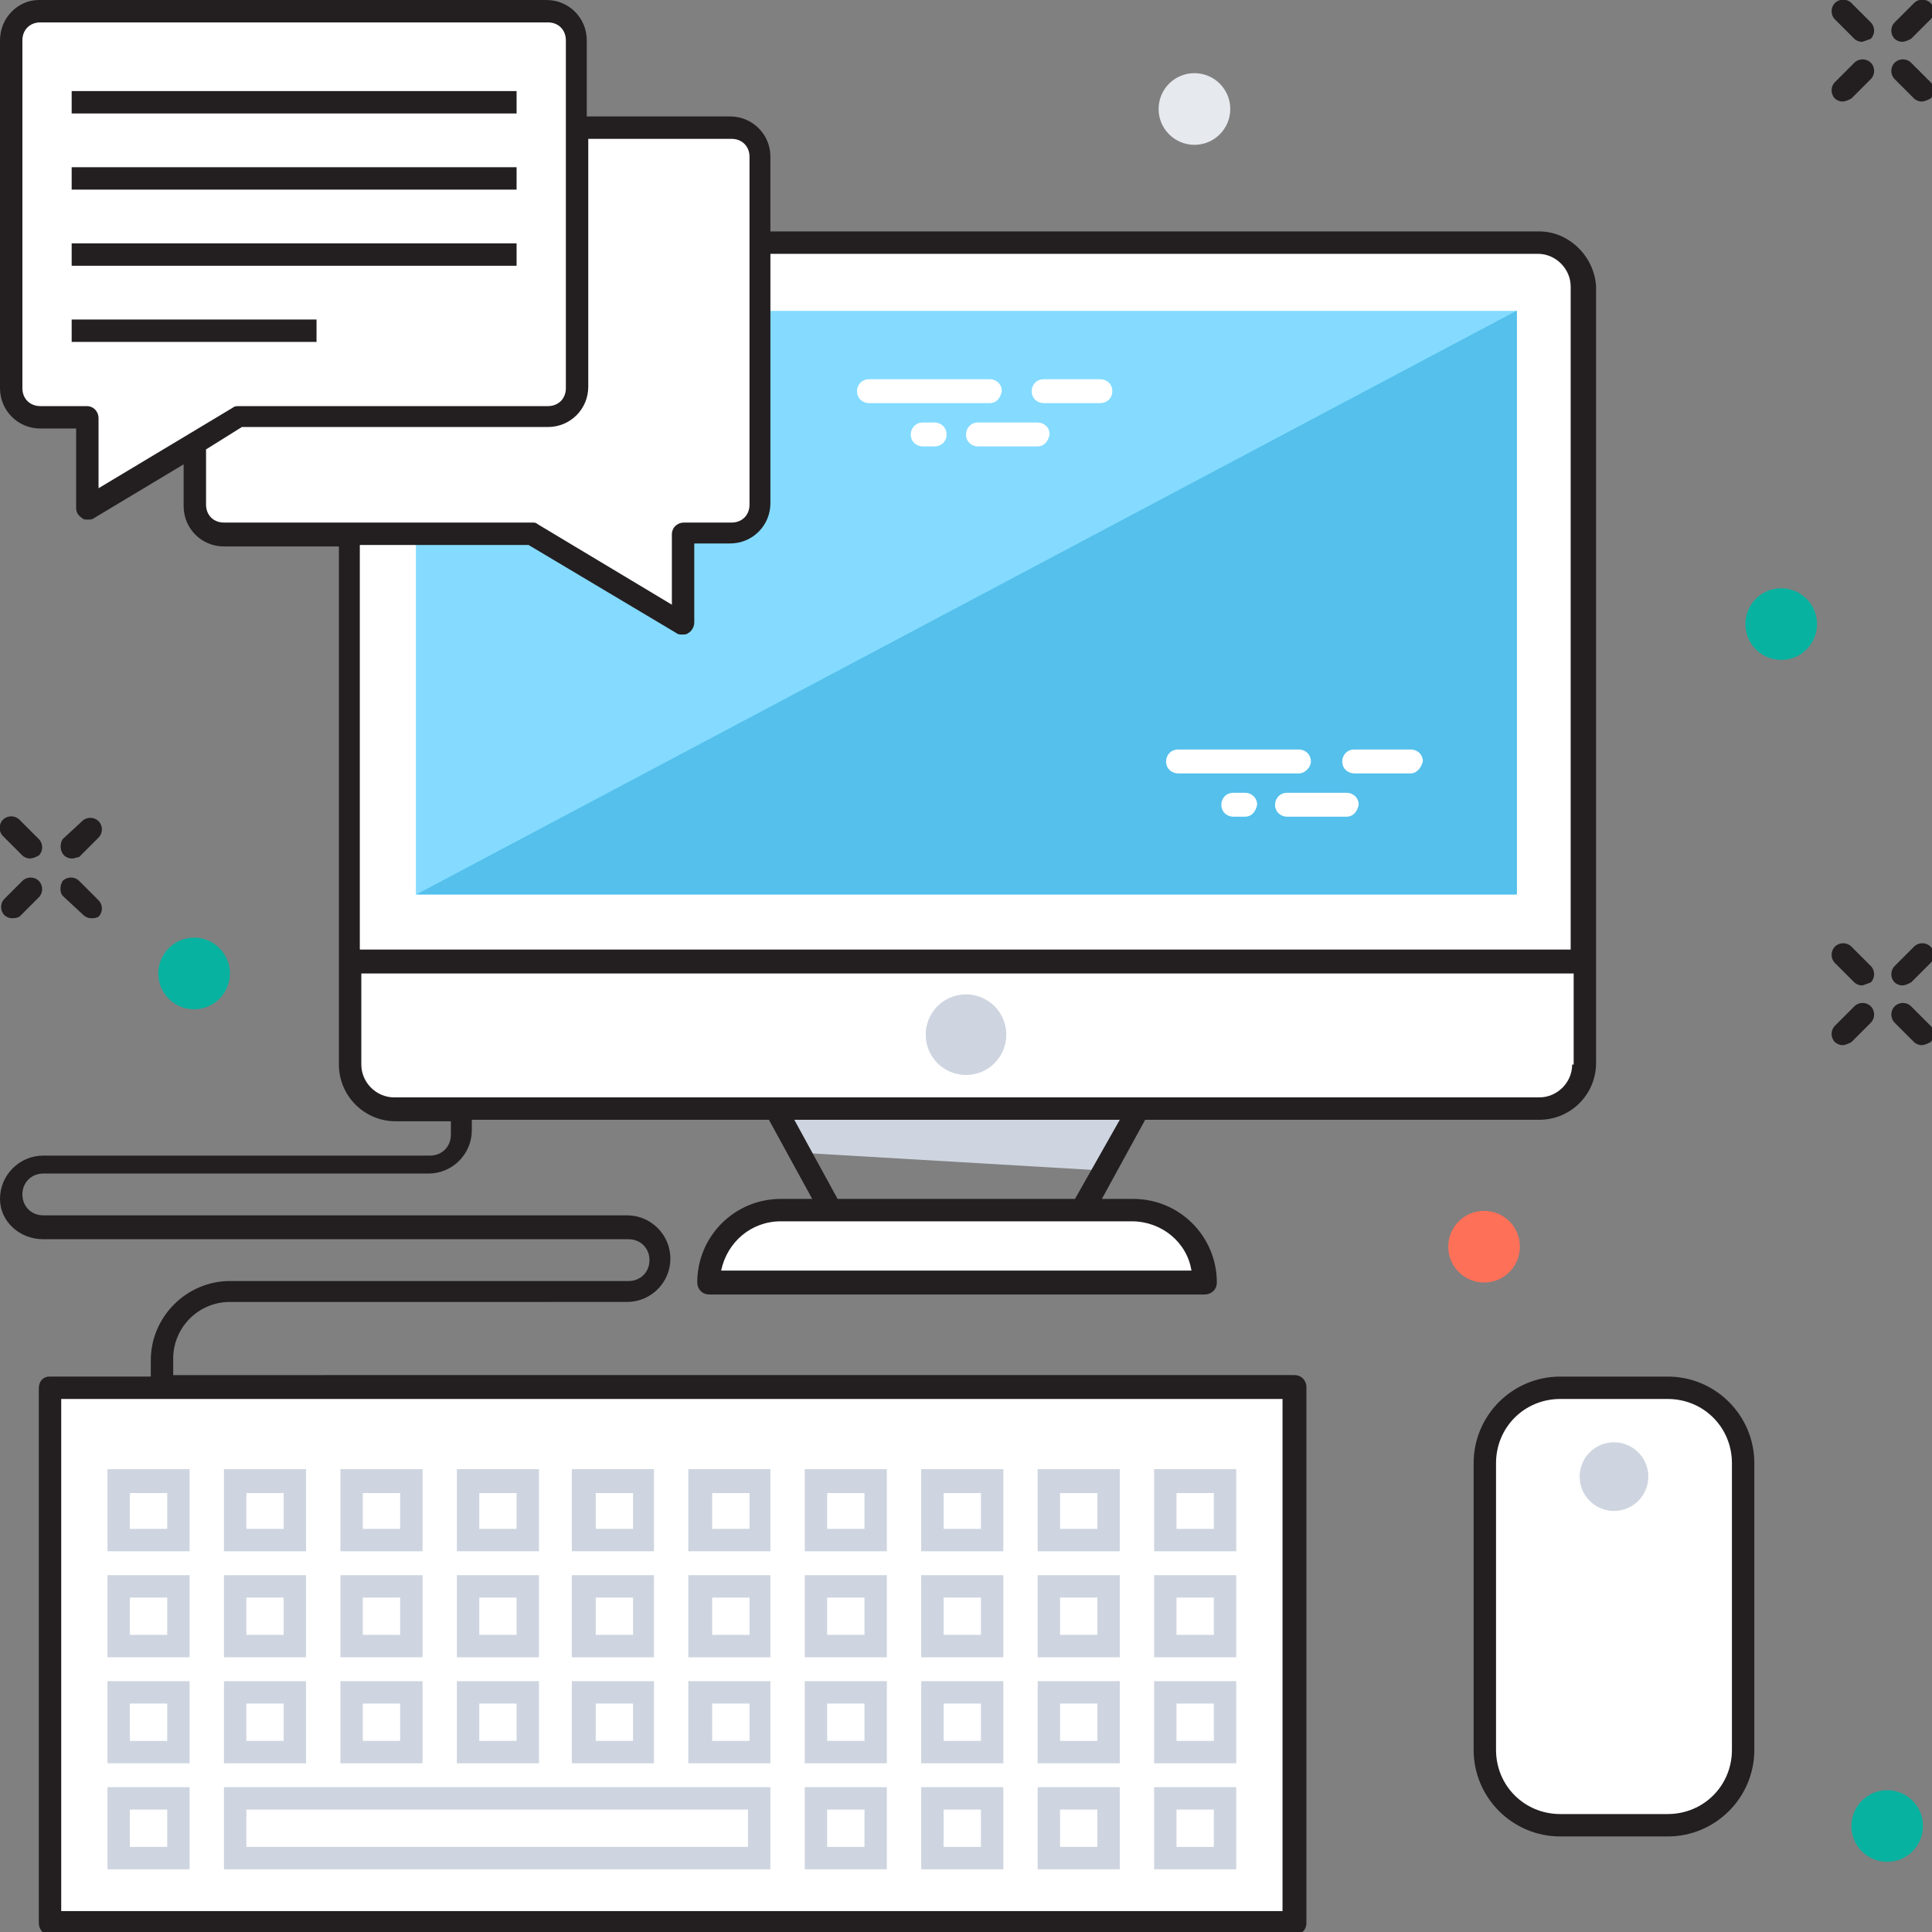 <?xml version="1.0" encoding="utf-8"?>
<!-- Generator: Adobe Illustrator 21.1.0, SVG Export Plug-In . SVG Version: 6.00 Build 0)  -->
<svg version="1.1" id="Layer_1" xmlns="http://www.w3.org/2000/svg" xmlns:xlink="http://www.w3.org/1999/xlink" x="0px" y="0px"
	 viewBox="0 0 129.4 129.4" style="enable-background:new 0 0 129.4 129.4;" xml:space="preserve">
<rect x="0" y="0" width="129.4" height="129.4" fill="#808080" stroke="none"/>
<style type="text/css">
	.st0{fill:#231F20;}
	.st1{fill:#FFFFFF;}
	.st2{fill:#84DBFF;}
	.st3{fill:#54C0EB;}
	.st4{fill:#CED5E0;}
	.st5{fill:#E6E9EE;}
	.st6{fill:#08B2A0;}
	.st7{fill:#FF7058;}
</style>
<g>
	<g>
		<g>
			<path class="st0" d="M127.4,2.8c-0.2,0-0.4-0.1-0.5-0.2c-0.3-0.3-0.3-0.8,0-1.1l1.3-1.3c0.3-0.3,0.8-0.3,1.1,0
				c0.3,0.3,0.3,0.8,0,1.1l-1.3,1.3C127.8,2.7,127.6,2.8,127.4,2.8z"/>
		</g>
		<g>
			<path class="st0" d="M123.4,6.8c-0.2,0-0.4-0.1-0.5-0.2c-0.3-0.3-0.3-0.8,0-1.1l1.3-1.3c0.3-0.3,0.8-0.3,1.1,0
				c0.3,0.3,0.3,0.8,0,1.1l-1.3,1.3C123.8,6.7,123.6,6.8,123.4,6.8z"/>
		</g>
		<g>
			<path class="st0" d="M128.7,6.8c-0.2,0-0.4-0.1-0.5-0.2l-1.3-1.3c-0.3-0.3-0.3-0.8,0-1.1c0.3-0.3,0.8-0.3,1.1,0l1.3,1.3
				c0.3,0.3,0.3,0.8,0,1.1C129.1,6.7,128.9,6.8,128.7,6.8z"/>
		</g>
		<g>
			<path class="st0" d="M124.7,2.8c-0.2,0-0.4-0.1-0.5-0.2l-1.3-1.3c-0.3-0.3-0.3-0.8,0-1.1c0.3-0.3,0.8-0.3,1.1,0l1.3,1.3
				c0.3,0.3,0.3,0.8,0,1.1C125,2.7,124.8,2.8,124.7,2.8z"/>
		</g>
	</g>
	<g>
		<g>
			<path class="st0" d="M4.8,57.5c-0.2,0-0.4-0.1-0.5-0.2C4,57,4,56.5,4.2,56.2L5.5,55c0.3-0.3,0.8-0.3,1.1,0c0.3,0.3,0.3,0.8,0,1.1
				l-1.3,1.3C5.2,57.4,5,57.5,4.8,57.5z"/>
		</g>
		<g>
			<path class="st0" d="M0.8,61.5c-0.2,0-0.4-0.1-0.5-0.2c-0.3-0.3-0.3-0.8,0-1.1L1.5,59c0.3-0.3,0.8-0.3,1.1,0
				c0.3,0.3,0.3,0.8,0,1.1l-1.3,1.3C1.1,61.5,0.9,61.5,0.8,61.5z"/>
		</g>
		<g>
			<path class="st0" d="M6.1,61.5c-0.2,0-0.4-0.1-0.5-0.2L4.2,60C4,59.8,4,59.3,4.2,59c0.3-0.3,0.8-0.3,1.1,0l1.3,1.3
				c0.3,0.3,0.3,0.8,0,1.1C6.4,61.5,6.3,61.5,6.1,61.5z"/>
		</g>
		<g>
			<path class="st0" d="M2,57.5c-0.2,0-0.4-0.1-0.5-0.2L0.2,56c-0.3-0.3-0.3-0.8,0-1.1c0.3-0.3,0.8-0.3,1.1,0l1.3,1.3
				c0.3,0.3,0.3,0.8,0,1.1C2.4,57.4,2.2,57.5,2,57.5z"/>
		</g>
	</g>
	<g>
		<g>
			<path class="st0" d="M127.4,66c-0.2,0-0.4-0.1-0.5-0.2c-0.3-0.3-0.3-0.8,0-1.1l1.3-1.3c0.3-0.3,0.8-0.3,1.1,0
				c0.3,0.3,0.3,0.8,0,1.1l-1.3,1.3C127.8,65.9,127.6,66,127.4,66z"/>
		</g>
		<g>
			<path class="st0" d="M123.4,70c-0.2,0-0.4-0.1-0.5-0.2c-0.3-0.3-0.3-0.8,0-1.1l1.3-1.3c0.3-0.3,0.8-0.3,1.1,0
				c0.3,0.3,0.3,0.8,0,1.1l-1.3,1.3C123.8,69.9,123.6,70,123.4,70z"/>
		</g>
		<g>
			<path class="st0" d="M128.7,70c-0.2,0-0.4-0.1-0.5-0.2l-1.3-1.3c-0.3-0.3-0.3-0.8,0-1.1c0.3-0.3,0.8-0.3,1.1,0l1.3,1.3
				c0.3,0.3,0.3,0.8,0,1.1C129.1,69.9,128.9,70,128.7,70z"/>
		</g>
		<g>
			<path class="st0" d="M124.7,66c-0.2,0-0.4-0.1-0.5-0.2l-1.3-1.3c-0.3-0.3-0.3-0.8,0-1.1c0.3-0.3,0.8-0.3,1.1,0l1.3,1.3
				c0.3,0.3,0.3,0.8,0,1.1C125,65.9,124.8,66,124.7,66z"/>
		</g>
	</g>
	<g>
		<path class="st1" d="M111.7,122.3h-7.2c-2.8,0-5.1-2.3-5.1-5.1V98c0-2.8,2.3-5.1,5.1-5.1h7.2c2.8,0,5.1,2.3,5.1,5.1v19.2
			C116.8,120,114.5,122.3,111.7,122.3z"/>
		<path class="st0" d="M111.7,123h-7.2c-3.2,0-5.8-2.6-5.8-5.8V98c0-3.2,2.6-5.8,5.8-5.8h7.2c3.2,0,5.8,2.6,5.8,5.8v19.2
			C117.5,120.4,114.9,123,111.7,123z M104.5,93.7c-2.4,0-4.3,1.9-4.3,4.3v19.2c0,2.4,1.9,4.3,4.3,4.3h7.2c2.4,0,4.3-1.9,4.3-4.3V98
			c0-2.4-1.9-4.3-4.3-4.3H104.5z"/>
	</g>
	<path class="st1" d="M106.1,64.4H23.4V19.3c0-1.7,1.3-3,3-3h76.7c1.7,0,3,1.3,3,3V64.4z"/>
	<g>
		
			<rect x="45.2" y="3.5" transform="matrix(-1.836970e-16 1 -1 -1.836970e-16 105.055 -24.378)" class="st2" width="39.1" height="73.7"/>
	</g>
	<g>
		<polygon class="st3" points="27.9,59.9 101.6,20.8 101.6,59.9 		"/>
	</g>
	<path class="st1" d="M106.1,64.4H23.4v6.9c0,1.7,1.3,3,3,3h76.7c1.7,0,3-1.3,3-3V64.4z"/>
	<g>
		<polygon class="st4" points="73.9,78.4 76.2,74.3 51.9,74.3 53.5,77.2 		"/>
	</g>
	<path class="st1" d="M80.7,85.9L80.7,85.9c0-2.7-2.2-4.8-4.8-4.8H52.3c-2.7,0-4.8,2.2-4.8,4.8l0,0H80.7z"/>
	<g>
		<circle class="st4" cx="64.7" cy="69.3" r="2.7"/>
	</g>
	<rect x="3.3" y="92.9" class="st1" width="83.4" height="35.8"/>
	<g>
		<rect x="8" y="99.2" class="st1" width="4" height="4"/>
		<path class="st4" d="M12.7,103.9H7.2v-5.5h5.5V103.9z M8.7,102.4h2.5V100H8.7V102.4z"/>
	</g>
	<g>
		<rect x="15.8" y="99.2" class="st1" width="4" height="4"/>
		<path class="st4" d="M20.5,103.9H15v-5.5h5.5V103.9z M16.5,102.4H19V100h-2.5V102.4z"/>
	</g>
	<g>
		<rect x="23.5" y="99.2" class="st1" width="4" height="4"/>
		<path class="st4" d="M28.3,103.9h-5.5v-5.5h5.5V103.9z M24.3,102.4h2.5V100h-2.5V102.4z"/>
	</g>
	<g>
		<rect x="31.3" y="99.2" class="st1" width="4" height="4"/>
		<path class="st4" d="M36.1,103.9h-5.5v-5.5h5.5V103.9z M32.1,102.4h2.5V100h-2.5V102.4z"/>
	</g>
	<g>
		<rect x="39.1" y="99.2" class="st1" width="4" height="4"/>
		<path class="st4" d="M43.8,103.9h-5.5v-5.5h5.5V103.9z M39.9,102.4h2.5V100h-2.5V102.4z"/>
	</g>
	<g>
		<rect x="46.9" y="99.2" class="st1" width="4" height="4"/>
		<path class="st4" d="M51.6,103.9h-5.5v-5.5h5.5V103.9z M47.7,102.4h2.5V100h-2.5V102.4z"/>
	</g>
	<g>
		<rect x="54.7" y="99.2" class="st1" width="4" height="4"/>
		<path class="st4" d="M59.4,103.9h-5.5v-5.5h5.5V103.9z M55.4,102.4h2.5V100h-2.5V102.4z"/>
	</g>
	<g>
		<rect x="62.5" y="99.2" class="st1" width="4" height="4"/>
		<path class="st4" d="M67.2,103.9h-5.5v-5.5h5.5V103.9z M63.2,102.4h2.5V100h-2.5V102.4z"/>
	</g>
	<g>
		<rect x="70.3" y="99.2" class="st1" width="4" height="4"/>
		<path class="st4" d="M75,103.9h-5.5v-5.5H75V103.9z M71,102.4h2.5V100H71V102.4z"/>
	</g>
	<g>
		<rect x="78.1" y="99.2" class="st1" width="4" height="4"/>
		<path class="st4" d="M82.8,103.9h-5.5v-5.5h5.5V103.9z M78.8,102.4h2.5V100h-2.5V102.4z"/>
	</g>
	<g>
		<rect x="8" y="106.3" class="st1" width="4" height="4"/>
		<path class="st4" d="M12.7,111H7.2v-5.5h5.5V111z M8.7,109.5h2.5V107H8.7V109.5z"/>
	</g>
	<g>
		<rect x="15.8" y="106.3" class="st1" width="4" height="4"/>
		<path class="st4" d="M20.5,111H15v-5.5h5.5V111z M16.5,109.5H19V107h-2.5V109.5z"/>
	</g>
	<g>
		<rect x="23.5" y="106.3" class="st1" width="4" height="4"/>
		<path class="st4" d="M28.3,111h-5.5v-5.5h5.5V111z M24.3,109.5h2.5V107h-2.5V109.5z"/>
	</g>
	<g>
		<rect x="31.3" y="106.3" class="st1" width="4" height="4"/>
		<path class="st4" d="M36.1,111h-5.5v-5.5h5.5V111z M32.1,109.5h2.5V107h-2.5V109.5z"/>
	</g>
	<g>
		<rect x="39.1" y="106.3" class="st1" width="4" height="4"/>
		<path class="st4" d="M43.8,111h-5.5v-5.5h5.5V111z M39.9,109.5h2.5V107h-2.5V109.5z"/>
	</g>
	<g>
		<rect x="46.9" y="106.3" class="st1" width="4" height="4"/>
		<path class="st4" d="M51.6,111h-5.5v-5.5h5.5V111z M47.7,109.5h2.5V107h-2.5V109.5z"/>
	</g>
	<g>
		<rect x="54.7" y="106.3" class="st1" width="4" height="4"/>
		<path class="st4" d="M59.4,111h-5.5v-5.5h5.5V111z M55.4,109.5h2.5V107h-2.5V109.5z"/>
	</g>
	<g>
		<rect x="62.5" y="106.3" class="st1" width="4" height="4"/>
		<path class="st4" d="M67.2,111h-5.5v-5.5h5.5V111z M63.2,109.5h2.5V107h-2.5V109.5z"/>
	</g>
	<g>
		<rect x="70.3" y="106.3" class="st1" width="4" height="4"/>
		<path class="st4" d="M75,111h-5.5v-5.5H75V111z M71,109.5h2.5V107H71V109.5z"/>
	</g>
	<g>
		<rect x="78.1" y="106.3" class="st1" width="4" height="4"/>
		<path class="st4" d="M82.8,111h-5.5v-5.5h5.5V111z M78.8,109.5h2.5V107h-2.5V109.5z"/>
	</g>
	<g>
		<rect x="8" y="113.4" class="st1" width="4" height="4"/>
		<path class="st4" d="M12.7,118.1H7.2v-5.5h5.5V118.1z M8.7,116.6h2.5v-2.5H8.7V116.6z"/>
	</g>
	<g>
		<rect x="15.8" y="113.4" class="st1" width="4" height="4"/>
		<path class="st4" d="M20.5,118.1H15v-5.5h5.5V118.1z M16.5,116.6H19v-2.5h-2.5V116.6z"/>
	</g>
	<g>
		<rect x="23.5" y="113.4" class="st1" width="4" height="4"/>
		<path class="st4" d="M28.3,118.1h-5.5v-5.5h5.5V118.1z M24.3,116.6h2.5v-2.5h-2.5V116.6z"/>
	</g>
	<g>
		<rect x="31.3" y="113.4" class="st1" width="4" height="4"/>
		<path class="st4" d="M36.1,118.1h-5.5v-5.5h5.5V118.1z M32.1,116.6h2.5v-2.5h-2.5V116.6z"/>
	</g>
	<g>
		<rect x="39.1" y="113.4" class="st1" width="4" height="4"/>
		<path class="st4" d="M43.8,118.1h-5.5v-5.5h5.5V118.1z M39.9,116.6h2.5v-2.5h-2.5V116.6z"/>
	</g>
	<g>
		<rect x="46.9" y="113.4" class="st1" width="4" height="4"/>
		<path class="st4" d="M51.6,118.1h-5.5v-5.5h5.5V118.1z M47.7,116.6h2.5v-2.5h-2.5V116.6z"/>
	</g>
	<g>
		<rect x="54.7" y="113.4" class="st1" width="4" height="4"/>
		<path class="st4" d="M59.4,118.1h-5.5v-5.5h5.5V118.1z M55.4,116.6h2.5v-2.5h-2.5V116.6z"/>
	</g>
	<g>
		<rect x="62.5" y="113.4" class="st1" width="4" height="4"/>
		<path class="st4" d="M67.2,118.1h-5.5v-5.5h5.5V118.1z M63.2,116.6h2.5v-2.5h-2.5V116.6z"/>
	</g>
	<g>
		<rect x="70.3" y="113.4" class="st1" width="4" height="4"/>
		<path class="st4" d="M75,118.1h-5.5v-5.5H75V118.1z M71,116.6h2.5v-2.5H71V116.6z"/>
	</g>
	<g>
		<rect x="78.1" y="113.4" class="st1" width="4" height="4"/>
		<path class="st4" d="M82.8,118.1h-5.5v-5.5h5.5V118.1z M78.8,116.6h2.5v-2.5h-2.5V116.6z"/>
	</g>
	<g>
		<rect x="8" y="120.5" class="st1" width="4" height="4"/>
		<path class="st4" d="M12.7,125.2H7.2v-5.5h5.5V125.2z M8.7,123.7h2.5v-2.5H8.7V123.7z"/>
	</g>
	<g>
		<rect x="15.8" y="120.5" class="st1" width="35.1" height="4"/>
		<path class="st4" d="M51.6,125.2H15v-5.5h36.6V125.2z M16.5,123.7h33.6v-2.5H16.5V123.7z"/>
	</g>
	<g>
		<rect x="54.7" y="120.5" class="st1" width="4" height="4"/>
		<path class="st4" d="M59.4,125.2h-5.5v-5.5h5.5V125.2z M55.4,123.7h2.5v-2.5h-2.5V123.7z"/>
	</g>
	<g>
		<rect x="62.5" y="120.5" class="st1" width="4" height="4"/>
		<path class="st4" d="M67.2,125.2h-5.5v-5.5h5.5V125.2z M63.2,123.7h2.5v-2.5h-2.5V123.7z"/>
	</g>
	<g>
		<rect x="70.3" y="120.5" class="st1" width="4" height="4"/>
		<path class="st4" d="M75,125.2h-5.5v-5.5H75V125.2z M71,123.7h2.5v-2.5H71V123.7z"/>
	</g>
	<g>
		<rect x="78.1" y="120.5" class="st1" width="4" height="4"/>
		<path class="st4" d="M82.8,125.2h-5.5v-5.5h5.5V125.2z M78.8,123.7h2.5v-2.5h-2.5V123.7z"/>
	</g>
	<path class="st1" d="M13,10.5v23.3c0,1.1,0.9,2,1.9,2h20.7l10.1,6.1v-6.1h3.2c1.1,0,1.9-0.9,1.9-2V10.5c0-1.1-0.9-2-1.9-2H15
		C13.9,8.6,13,9.5,13,10.5z"/>
	<path class="st1" d="M38.6,2.7V26c0,1.1-0.9,2-1.9,2H16L5.9,34V28H2.7c-1.1,0-1.9-0.9-1.9-2V2.7c0-1.1,0.9-2,1.9-2h34
		C37.8,0.7,38.6,1.6,38.6,2.7z"/>
	<g>
		<path class="st0" d="M103.1,15.5H51.6v-5c0-1.5-1.2-2.7-2.7-2.7h-9.6V2.7c0-1.5-1.2-2.7-2.7-2.7h-34C1.2,0,0,1.2,0,2.7V26
			c0,1.5,1.2,2.7,2.7,2.7h2.4V34c0,0.3,0.1,0.5,0.4,0.7c0.1,0.1,0.2,0.1,0.4,0.1c0.1,0,0.3,0,0.4-0.1l6-3.6v2.8
			c0,1.5,1.2,2.7,2.7,2.7h7.7v34.7c0,2.1,1.7,3.8,3.8,3.8h3.7v0.9c0,0.8-0.6,1.4-1.4,1.4H2.9c-1.6,0-2.9,1.3-2.9,2.9
			C0,81.8,1.3,83,2.9,83h39.2c0.8,0,1.4,0.6,1.4,1.4c0,0.8-0.6,1.4-1.4,1.4H15.4c-2.9,0-5.3,2.4-5.3,5.3v1.1H3.3
			c-0.4,0-0.7,0.3-0.7,0.8v35.8c0,0.4,0.3,0.8,0.7,0.8h83.4c0.4,0,0.8-0.3,0.8-0.8V92.9c0-0.4-0.3-0.8-0.8-0.8H11.6v-1.1
			c0-2.1,1.7-3.8,3.8-3.8H42c1.6,0,2.9-1.3,2.9-2.9c0-1.6-1.3-2.9-2.9-2.9H2.9c-0.8,0-1.4-0.6-1.4-1.4c0-0.8,0.6-1.4,1.4-1.4h25.8
			c1.6,0,2.9-1.3,2.9-2.9V75h19.9l2.9,5.3h-2.1c-3.1,0-5.6,2.5-5.6,5.6c0,0.4,0.3,0.8,0.8,0.8h33.2c0.4,0,0.8-0.3,0.8-0.8
			c0-3.1-2.5-5.6-5.6-5.6h-2.1l2.9-5.3h26.4c2.1,0,3.8-1.7,3.8-3.8v-52C106.8,17.2,105.1,15.5,103.1,15.5z M85.9,93.7v34.3H4.1V93.7
			H85.9z M75.8,81.8c2,0,3.7,1.4,4,3.3H48.3c0.4-1.9,2-3.3,4-3.3H75.8z M72,80.3H56.1L53.2,75H75L72,80.3z M6.6,32.7V28
			c0-0.4-0.3-0.8-0.8-0.8H2.7c-0.7,0-1.2-0.5-1.2-1.2V2.7C1.5,2,2,1.5,2.7,1.5h34c0.7,0,1.2,0.5,1.2,1.2V26c0,0.7-0.5,1.2-1.2,1.2
			H16c-0.1,0-0.3,0-0.4,0.1L6.6,32.7z M15,35c-0.7,0-1.2-0.5-1.2-1.2v-3.7l2.4-1.5h20.5c1.5,0,2.7-1.2,2.7-2.7V9.3h9.6
			c0.7,0,1.2,0.5,1.2,1.2v23.3c0,0.7-0.5,1.2-1.2,1.2h-3.2c-0.4,0-0.8,0.3-0.8,0.8v4.7l-9-5.4c-0.1-0.1-0.2-0.1-0.4-0.1H15z
			 M105.3,71.3c0,1.2-1,2.2-2.2,2.2H26.4c-1.2,0-2.2-1-2.2-2.2v-6.1h81.2V71.3z M105.3,63.6H24.1V36.5h11.3l9.9,5.9
			c0.1,0.1,0.3,0.1,0.4,0.1c0.1,0,0.3,0,0.4-0.1c0.2-0.1,0.4-0.4,0.4-0.7v-5.3h2.4c1.5,0,2.7-1.2,2.7-2.7V17h51.4
			c1.2,0,2.2,1,2.2,2.2V63.6z"/>
		<rect x="4.8" y="6.1" class="st0" width="29.8" height="1.5"/>
		<rect x="4.8" y="11.2" class="st0" width="29.8" height="1.5"/>
		<rect x="4.8" y="16.3" class="st0" width="29.8" height="1.5"/>
		<rect x="4.8" y="21.4" class="st0" width="16.4" height="1.5"/>
	</g>
	<g>
		<circle class="st5" cx="80" cy="7.3" r="2.4"/>
	</g>
	<g>
		<circle class="st6" cx="119.3" cy="41.8" r="2.4"/>
	</g>
	<g>
		<circle class="st7" cx="99.4" cy="83.5" r="2.4"/>
	</g>
	<g>
		<circle class="st6" cx="126.4" cy="122.3" r="2.4"/>
	</g>
	<g>
		<circle class="st6" cx="13" cy="65.2" r="2.4"/>
	</g>
	<g>
		<g>
			<path class="st1" d="M87,51.8h-8.1c-0.4,0-0.8-0.3-0.8-0.8c0-0.4,0.3-0.8,0.8-0.8H87c0.4,0,0.8,0.3,0.8,0.8
				C87.8,51.4,87.4,51.8,87,51.8z"/>
		</g>
		<g>
			<path class="st1" d="M90.2,54.7h-4c-0.4,0-0.8-0.3-0.8-0.8c0-0.4,0.3-0.8,0.8-0.8h4c0.4,0,0.8,0.3,0.8,0.8
				C90.9,54.4,90.6,54.7,90.2,54.7z"/>
		</g>
		<g>
			<path class="st1" d="M94.5,51.8h-3.8c-0.4,0-0.8-0.3-0.8-0.8c0-0.4,0.3-0.8,0.8-0.8h3.8c0.4,0,0.8,0.3,0.8,0.8
				C95.2,51.4,94.9,51.8,94.5,51.8z"/>
		</g>
		<g>
			<path class="st1" d="M83.4,54.7h-0.8c-0.4,0-0.8-0.3-0.8-0.8c0-0.4,0.3-0.8,0.8-0.8h0.8c0.4,0,0.8,0.3,0.8,0.8
				C84.1,54.4,83.8,54.7,83.4,54.7z"/>
		</g>
	</g>
	<g>
		<g>
			<path class="st1" d="M66.3,27h-8.1c-0.4,0-0.8-0.3-0.8-0.8c0-0.4,0.3-0.8,0.8-0.8h8.1c0.4,0,0.8,0.3,0.8,0.8
				C67,26.7,66.7,27,66.3,27z"/>
		</g>
		<g>
			<path class="st1" d="M69.5,29.9h-4c-0.4,0-0.8-0.3-0.8-0.8c0-0.4,0.3-0.8,0.8-0.8h4c0.4,0,0.8,0.3,0.8,0.8
				C70.2,29.6,69.9,29.9,69.5,29.9z"/>
		</g>
		<g>
			<path class="st1" d="M73.7,27h-3.8c-0.4,0-0.8-0.3-0.8-0.8c0-0.4,0.3-0.8,0.8-0.8h3.8c0.4,0,0.8,0.3,0.8,0.8
				C74.5,26.7,74.1,27,73.7,27z"/>
		</g>
		<g>
			<path class="st1" d="M62.6,29.9h-0.8c-0.4,0-0.8-0.3-0.8-0.8c0-0.4,0.3-0.8,0.8-0.8h0.8c0.4,0,0.8,0.3,0.8,0.8
				C63.4,29.6,63,29.9,62.6,29.9z"/>
		</g>
	</g>
	<g>
		<circle class="st4" cx="108.1" cy="98.9" r="2.3"/>
	</g>
</g>
</svg>
